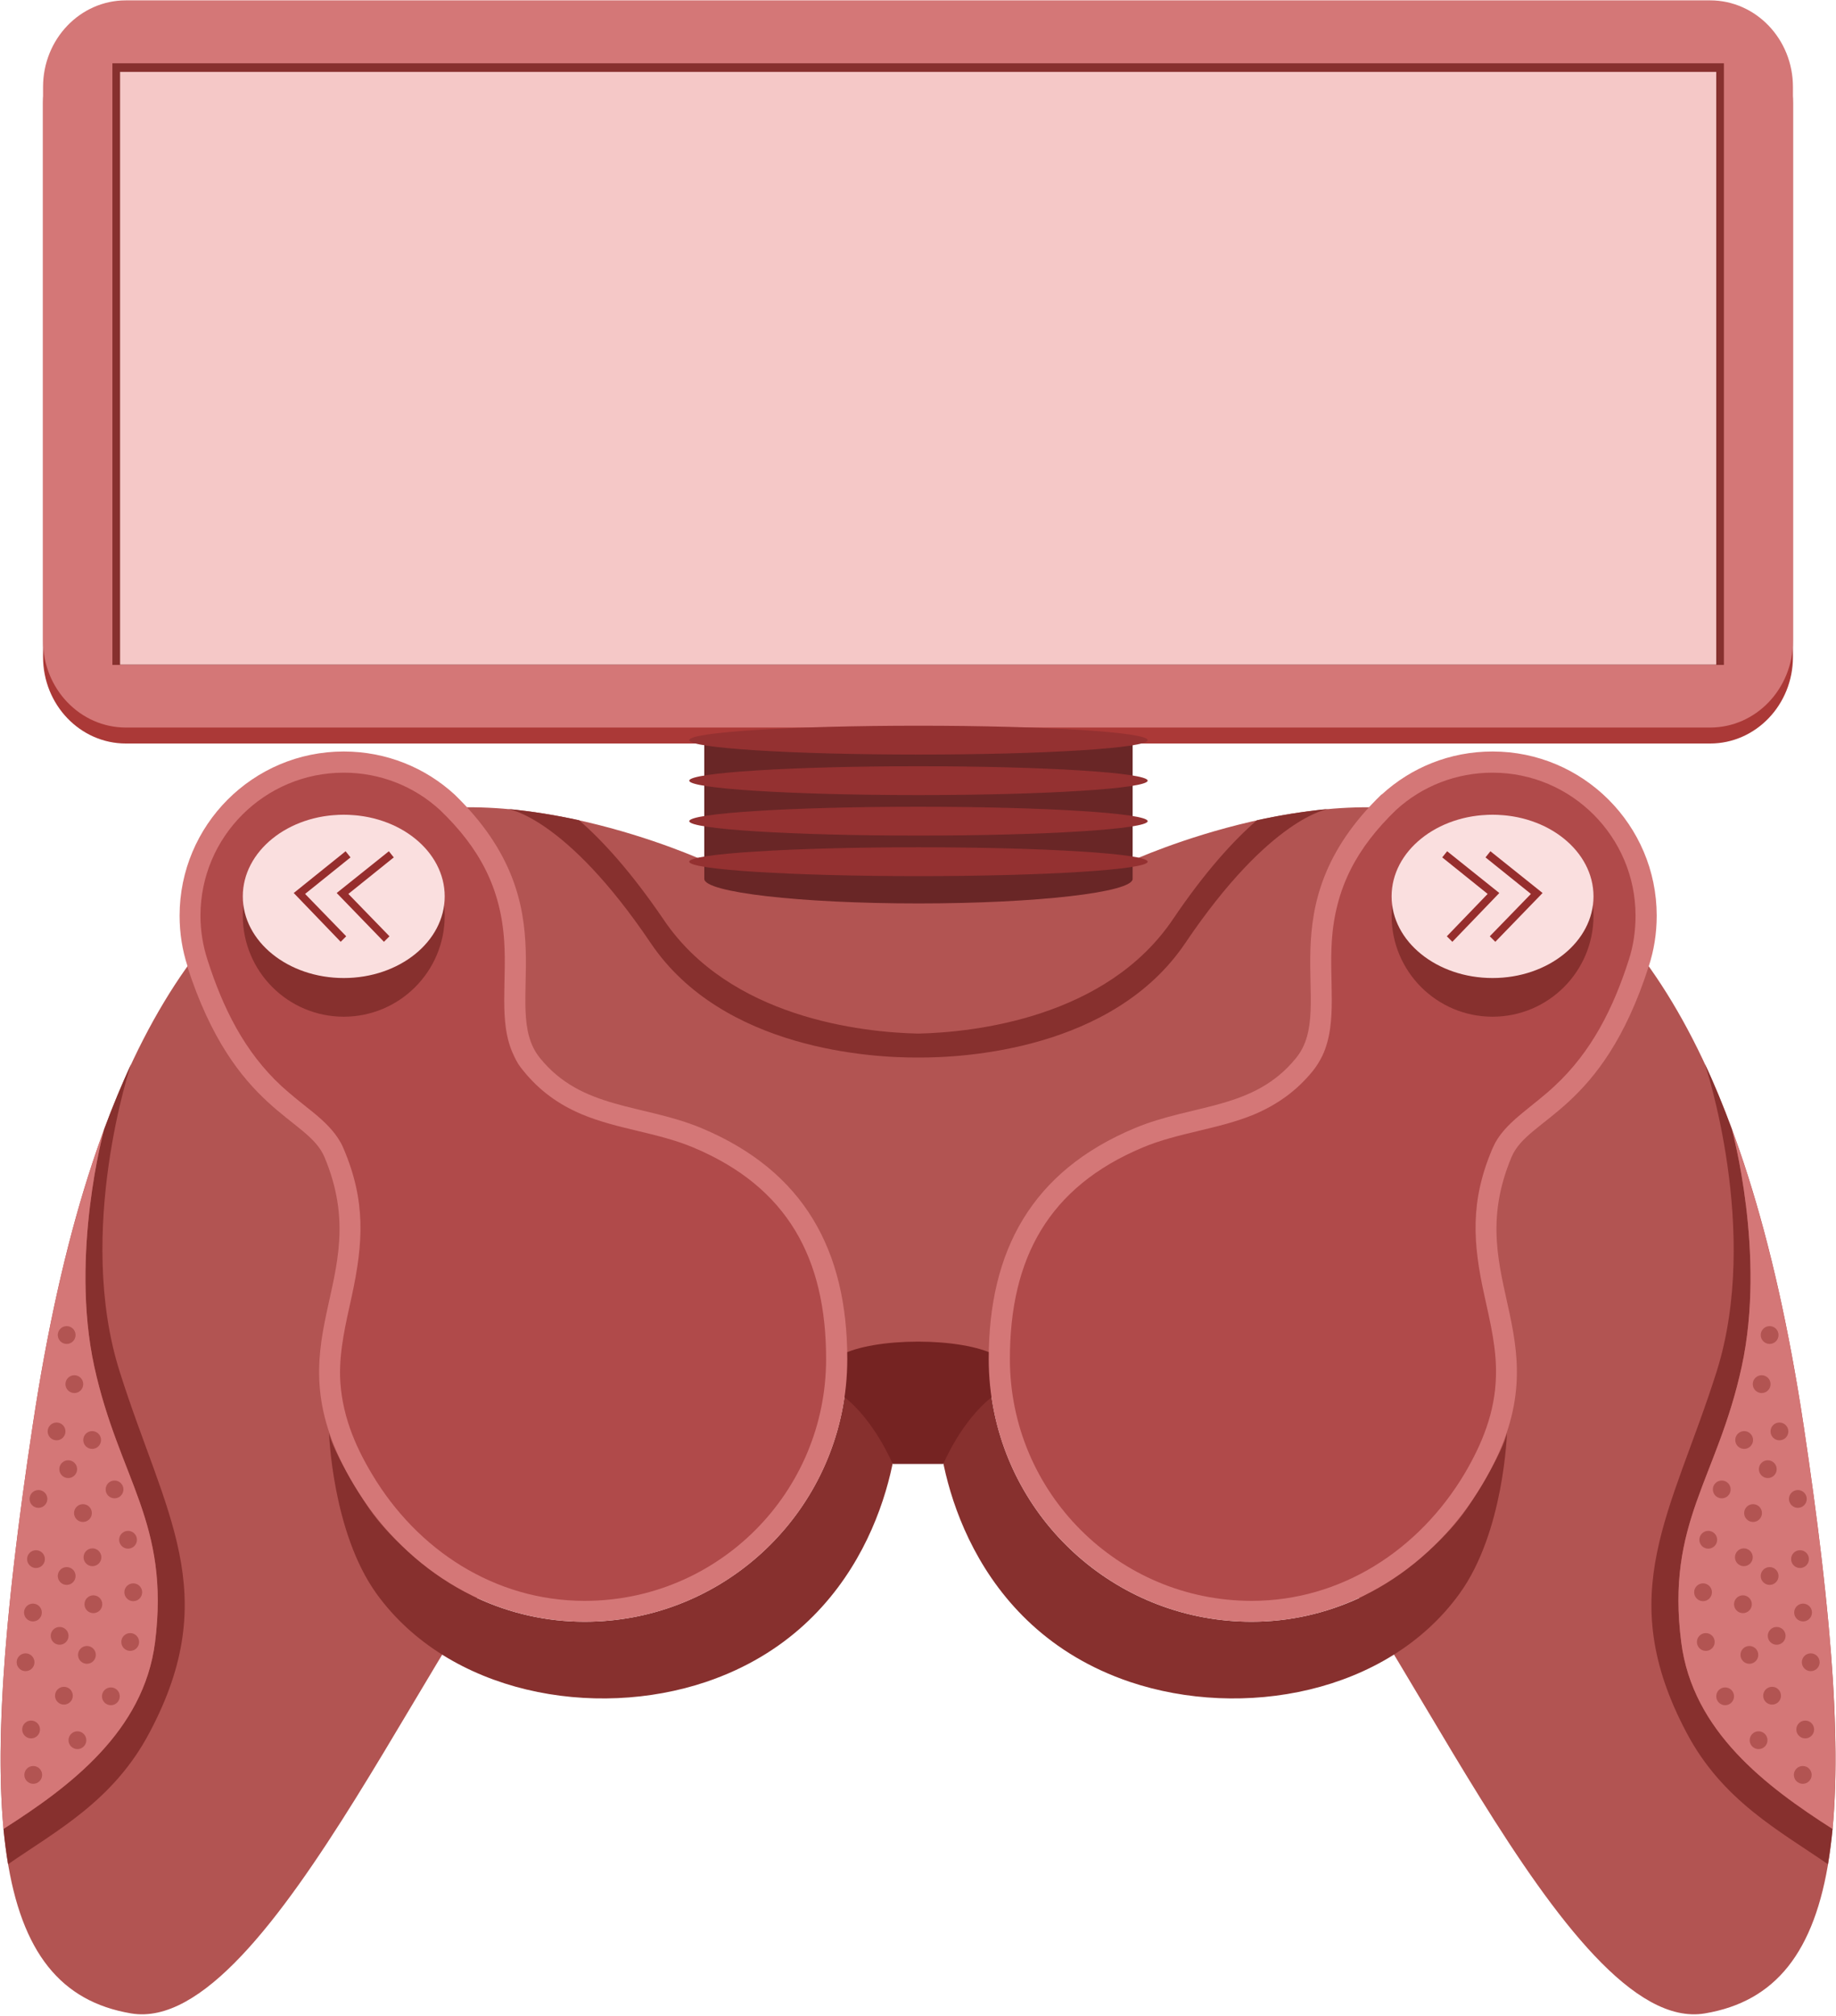 <svg viewBox="0 0 542 595" fill="none" xmlns="http://www.w3.org/2000/svg">
<path fill-rule="evenodd" clip-rule="evenodd" d="M271.045 254.005H207.911C207.911 254.005 148.309 226.649 106.007 243.95C63.706 261.251 26.931 305.636 9.63 420.764C-7.762 535.892 -2.87 587.16 38.706 594.135C80.283 601.11 132.004 468.862 164.251 441.597C212.53 400.745 329.56 400.745 377.84 441.597C410.087 468.862 461.718 601.11 503.294 594.135C544.961 587.16 549.762 535.892 532.461 420.764C515.07 305.636 478.384 261.251 436.083 243.95C393.782 226.649 334.089 254.005 334.089 254.005H271.045V254.005Z" fill="#B25452"/>
<path fill-rule="evenodd" clip-rule="evenodd" d="M45.771 484.623C42.42 510.891 20.68 527.196 1.024 539.696C1.387 543.319 1.84 546.761 2.383 550.113C16.785 540.149 33.543 531.362 44.141 511.254C66.061 470.039 48.489 446.488 35.355 404.821C22.13 363.245 38.706 313.969 38.706 313.969C35.989 319.947 33.271 326.379 30.735 333.263C30.735 333.263 20.59 370.038 27.836 403.281C35.173 436.615 50.21 449.206 45.771 484.623V484.623Z" fill="#87302E"/>
<path fill-rule="evenodd" clip-rule="evenodd" d="M1.024 539.696C20.68 527.196 42.42 510.891 45.771 484.623C50.21 449.206 35.173 436.615 27.836 403.281C20.59 370.038 30.735 333.263 30.735 333.263C22.13 356.542 14.974 385.347 9.63 420.764C1.749 472.847 -1.512 511.888 1.024 539.696V539.696Z" fill="#D47777"/>
<path fill-rule="evenodd" clip-rule="evenodd" d="M172.584 478.554C161.171 478.554 150.482 476.018 140.881 471.579C140.881 471.579 118.87 460.71 108 443.68C97.13 426.651 97.13 422.666 97.13 422.666C97.13 422.666 98.036 452.104 111.17 470.311C132.548 499.84 175.392 507.449 208.454 496.308C256.19 480.184 264.795 433.354 265.067 419.314C265.158 416.053 265.158 413.155 265.067 410.619C260.719 410.89 255.375 411.343 249.306 412.068C243.962 449.659 211.624 478.554 172.584 478.554V478.554Z" fill="#87302E"/>
<path d="M38.434 487.159C39.885 487.159 41.061 485.983 41.061 484.532C41.061 483.082 39.885 481.906 38.434 481.906C36.983 481.906 35.807 483.082 35.807 484.532C35.807 485.983 36.983 487.159 38.434 487.159Z" fill="#B25452"/>
<path d="M32.728 503.192C34.178 503.192 35.355 502.016 35.355 500.565C35.355 499.114 34.178 497.938 32.728 497.938C31.277 497.938 30.101 499.114 30.101 500.565C30.101 502.016 31.277 503.192 32.728 503.192Z" fill="#B25452"/>
<path d="M22.854 516.145C24.305 516.145 25.481 514.969 25.481 513.518C25.481 512.067 24.305 510.891 22.854 510.891C21.404 510.891 20.227 512.067 20.227 513.518C20.227 514.969 21.404 516.145 22.854 516.145Z" fill="#B25452"/>
<path d="M9.811 526.381C11.262 526.381 12.438 525.205 12.438 523.754C12.438 522.303 11.262 521.127 9.811 521.127C8.36 521.127 7.184 522.303 7.184 523.754C7.184 525.205 8.36 526.381 9.811 526.381Z" fill="#B25452"/>
<path d="M9.177 512.975C10.627 512.975 11.803 511.799 11.803 510.348C11.803 508.897 10.627 507.721 9.177 507.721C7.726 507.721 6.55 508.897 6.55 510.348C6.55 511.799 7.726 512.975 9.177 512.975Z" fill="#B25452"/>
<path d="M18.869 503.011C20.32 503.011 21.496 501.835 21.496 500.384C21.496 498.933 20.32 497.757 18.869 497.757C17.418 497.757 16.242 498.933 16.242 500.384C16.242 501.835 17.418 503.011 18.869 503.011Z" fill="#B25452"/>
<path d="M25.662 490.964C27.113 490.964 28.289 489.787 28.289 488.337C28.289 486.886 27.113 485.71 25.662 485.71C24.212 485.71 23.035 486.886 23.035 488.337C23.035 489.787 24.212 490.964 25.662 490.964Z" fill="#B25452"/>
<path d="M7.546 493.137C8.997 493.137 10.173 491.961 10.173 490.511C10.173 489.06 8.997 487.884 7.546 487.884C6.096 487.884 4.919 489.06 4.919 490.511C4.919 491.961 6.096 493.137 7.546 493.137Z" fill="#B25452"/>
<path fill-rule="evenodd" clip-rule="evenodd" d="M496.319 484.623C499.671 510.891 521.41 527.196 540.976 539.696C540.613 543.319 540.16 546.761 539.617 550.113C525.215 540.149 508.457 531.362 497.859 511.254C476.029 470.039 493.511 446.488 506.736 404.821C519.87 363.245 503.294 313.969 503.294 313.969C506.102 319.947 508.729 326.379 511.265 333.263C511.265 333.263 521.41 370.038 514.164 403.281C506.917 436.615 491.79 449.206 496.319 484.623Z" fill="#87302E"/>
<path fill-rule="evenodd" clip-rule="evenodd" d="M540.976 539.696C521.41 527.196 499.671 510.891 496.319 484.623C491.79 449.206 506.917 436.615 514.164 403.281C521.41 370.038 511.265 333.263 511.265 333.263C519.87 356.542 527.117 385.347 532.461 420.764C540.251 472.847 543.602 511.888 540.976 539.696V539.696Z" fill="#D47777"/>
<path fill-rule="evenodd" clip-rule="evenodd" d="M369.506 478.554C380.829 478.554 391.518 476.018 401.21 471.579C401.21 471.579 423.13 460.71 434 443.68C444.87 426.651 444.87 422.666 444.87 422.666C444.87 422.666 444.054 452.104 430.83 470.311C409.453 499.84 366.699 507.449 333.546 496.308C285.901 480.184 277.205 433.354 276.933 419.314C276.842 416.053 276.933 413.155 276.933 410.619C281.281 410.89 286.625 411.343 292.694 412.068C298.038 449.659 330.376 478.554 369.506 478.554V478.554Z" fill="#87302E"/>
<path fill-rule="evenodd" clip-rule="evenodd" d="M263.527 431.996C263.527 431.996 258.183 419.133 249.034 412.068C221.226 390.51 320.774 390.51 293.056 412.068C283.817 419.133 278.473 431.996 278.473 431.996H263.527Z" fill="#752322"/>
<path d="M522.407 396.579C523.857 396.579 525.033 395.402 525.033 393.952C525.033 392.501 523.857 391.325 522.407 391.325C520.956 391.325 519.78 392.501 519.78 393.952C519.78 395.402 520.956 396.579 522.407 396.579Z" fill="#B25452"/>
<path d="M520.051 411.071C521.502 411.071 522.678 409.895 522.678 408.445C522.678 406.994 521.502 405.818 520.051 405.818C518.601 405.818 517.425 406.994 517.425 408.445C517.425 409.895 518.601 411.071 520.051 411.071Z" fill="#B25452"/>
<path d="M514.888 427.557C516.339 427.557 517.515 426.381 517.515 424.93C517.515 423.479 516.339 422.303 514.888 422.303C513.438 422.303 512.261 423.479 512.261 424.93C512.261 426.381 513.438 427.557 514.888 427.557Z" fill="#B25452"/>
<path d="M508.276 442.141C509.727 442.141 510.903 440.964 510.903 439.514C510.903 438.063 509.727 436.887 508.276 436.887C506.825 436.887 505.649 438.063 505.649 439.514C505.649 440.964 506.825 442.141 508.276 442.141Z" fill="#B25452"/>
<path d="M503.566 487.159C505.017 487.159 506.193 485.983 506.193 484.532C506.193 483.082 505.017 481.906 503.566 481.906C502.115 481.906 500.939 483.082 500.939 484.532C500.939 485.983 502.115 487.159 503.566 487.159Z" fill="#B25452"/>
<path d="M509.272 503.192C510.723 503.192 511.899 502.016 511.899 500.565C511.899 499.114 510.723 497.938 509.272 497.938C507.822 497.938 506.646 499.114 506.646 500.565C506.646 502.016 507.822 503.192 509.272 503.192Z" fill="#B25452"/>
<path d="M519.146 516.145C520.596 516.145 521.772 514.969 521.772 513.518C521.772 512.067 520.596 510.891 519.146 510.891C517.695 510.891 516.519 512.067 516.519 513.518C516.519 514.969 517.695 516.145 519.146 516.145Z" fill="#B25452"/>
<path d="M532.189 526.381C533.64 526.381 534.816 525.205 534.816 523.754C534.816 522.303 533.64 521.127 532.189 521.127C530.738 521.127 529.562 522.303 529.562 523.754C529.562 525.205 530.738 526.381 532.189 526.381Z" fill="#B25452"/>
<path d="M532.914 512.975C534.365 512.975 535.541 511.799 535.541 510.348C535.541 508.897 534.365 507.721 532.914 507.721C531.463 507.721 530.287 508.897 530.287 510.348C530.287 511.799 531.463 512.975 532.914 512.975Z" fill="#B25452"/>
<path d="M523.131 503.011C524.582 503.011 525.758 501.835 525.758 500.384C525.758 498.933 524.582 497.757 523.131 497.757C521.68 497.757 520.504 498.933 520.504 500.384C520.504 501.835 521.68 503.011 523.131 503.011Z" fill="#B25452"/>
<path d="M516.428 490.964C517.879 490.964 519.055 489.787 519.055 488.337C519.055 486.886 517.879 485.71 516.428 485.71C514.977 485.71 513.801 486.886 513.801 488.337C513.801 489.787 514.977 490.964 516.428 490.964Z" fill="#B25452"/>
<path d="M514.526 476.018C515.977 476.018 517.153 474.842 517.153 473.391C517.153 471.94 515.977 470.764 514.526 470.764C513.075 470.764 511.899 471.94 511.899 473.391C511.899 474.842 513.075 476.018 514.526 476.018Z" fill="#B25452"/>
<path d="M514.798 462.159C516.249 462.159 517.425 460.983 517.425 459.532C517.425 458.081 516.249 456.905 514.798 456.905C513.347 456.905 512.171 458.081 512.171 459.532C512.171 460.983 513.347 462.159 514.798 462.159Z" fill="#B25452"/>
<path d="M517.515 449.115C518.966 449.115 520.142 447.939 520.142 446.488C520.142 445.038 518.966 443.862 517.515 443.862C516.064 443.862 514.888 445.038 514.888 446.488C514.888 447.939 516.064 449.115 517.515 449.115Z" fill="#B25452"/>
<path d="M521.863 436.162C523.314 436.162 524.49 434.986 524.49 433.535C524.49 432.085 523.314 430.909 521.863 430.909C520.412 430.909 519.236 432.085 519.236 433.535C519.236 434.986 520.412 436.162 521.863 436.162Z" fill="#B25452"/>
<path d="M525.305 425.021C526.756 425.021 527.932 423.845 527.932 422.394C527.932 420.943 526.756 419.767 525.305 419.767C523.854 419.767 522.678 420.943 522.678 422.394C522.678 423.845 523.854 425.021 525.305 425.021Z" fill="#B25452"/>
<path d="M530.74 444.949C532.191 444.949 533.367 443.773 533.367 442.322C533.367 440.871 532.191 439.695 530.74 439.695C529.289 439.695 528.113 440.871 528.113 442.322C528.113 443.773 529.289 444.949 530.74 444.949Z" fill="#B25452"/>
<path d="M531.374 462.702C532.825 462.702 534.001 461.526 534.001 460.076C534.001 458.625 532.825 457.449 531.374 457.449C529.923 457.449 528.747 458.625 528.747 460.076C528.747 461.526 529.923 462.702 531.374 462.702Z" fill="#B25452"/>
<path d="M532.28 478.463C533.731 478.463 534.907 477.287 534.907 475.837C534.907 474.386 533.731 473.21 532.28 473.21C530.829 473.21 529.653 474.386 529.653 475.837C529.653 477.287 530.829 478.463 532.28 478.463Z" fill="#B25452"/>
<path d="M534.544 493.137C535.995 493.137 537.171 491.961 537.171 490.511C537.171 489.06 535.995 487.884 534.544 487.884C533.094 487.884 531.917 489.06 531.917 490.511C531.917 491.961 533.094 493.137 534.544 493.137Z" fill="#B25452"/>
<path d="M524.49 485.348C525.941 485.348 527.117 484.171 527.117 482.721C527.117 481.27 525.941 480.094 524.49 480.094C523.039 480.094 521.863 481.27 521.863 482.721C521.863 484.171 523.039 485.348 524.49 485.348Z" fill="#B25452"/>
<path d="M522.407 467.684C523.857 467.684 525.033 466.508 525.033 465.058C525.033 463.607 523.857 462.431 522.407 462.431C520.956 462.431 519.78 463.607 519.78 465.058C519.78 466.508 520.956 467.684 522.407 467.684Z" fill="#B25452"/>
<path fill-rule="evenodd" clip-rule="evenodd" d="M250.121 401.017C250.121 443.862 215.429 478.554 172.584 478.554C143.145 478.554 118.507 461.706 104.467 438.155C78.743 395.22 111.442 378.644 95.772 341.415C90.79 329.549 69.232 328.371 55.282 285.164H55.373C53.833 280.454 53.018 275.472 53.018 270.219C53.018 243.497 74.666 221.758 101.478 221.758C114.069 221.758 125.573 226.559 134.178 234.439C168.87 268.045 147.131 297.03 159.359 312.157C171.769 327.556 189.704 325.654 207.095 332.9C237.349 345.582 250.121 368.951 250.121 401.017V401.017Z" fill="#D47777"/>
<path fill-rule="evenodd" clip-rule="evenodd" d="M129.921 239.059C122.131 231.903 112.076 228.008 101.478 228.008C78.109 228.008 59.177 246.939 59.177 270.219C59.177 274.657 59.902 279.095 61.261 283.262C65.79 297.393 72.13 310.346 83.091 320.491C86.17 323.299 89.341 325.744 92.602 328.371C95.681 330.908 98.58 333.625 100.573 337.158C100.935 337.792 101.207 338.426 101.478 339.06C108 354.459 107.276 366.687 103.833 382.538C102.112 390.419 100.21 398.118 100.391 406.271C100.754 416.778 104.468 426.108 109.812 434.985C123.127 457.358 146.044 472.394 172.584 472.394C211.987 472.394 243.871 440.419 243.871 401.017C243.871 371.397 232.549 350.292 204.65 338.607C194.052 334.168 182.367 333.263 171.769 328.824C164.885 325.926 159.269 321.849 154.559 316.052C153.381 314.694 152.475 313.244 151.751 311.614C149.214 306.451 148.852 300.654 148.852 295.038C148.852 289.331 149.214 283.624 148.852 277.918C147.856 261.885 141.424 250.11 129.921 239.059V239.059Z" fill="#B04A4A"/>
<path d="M101.478 300.02C117.937 300.02 131.279 286.677 131.279 270.219C131.279 253.76 117.937 240.417 101.478 240.417C85.02 240.417 71.677 253.76 71.677 270.219C71.677 286.677 85.02 300.02 101.478 300.02Z" fill="#87302E"/>
<path d="M101.478 288.606C117.937 288.606 131.279 277.819 131.279 264.512C131.279 251.205 117.937 240.417 101.478 240.417C85.02 240.417 71.677 251.205 71.677 264.512C71.677 277.819 85.02 288.606 101.478 288.606Z" fill="#FADFDF"/>
<path d="M103.471 253.008L90.065 263.787L102.203 276.287L100.573 277.918L86.714 263.516L102.022 251.197L103.471 253.008V253.008ZM116.243 253.008L102.837 263.787L114.975 276.287L113.344 277.918L99.395 263.516L114.794 251.197L116.243 253.008V253.008Z" fill="#962E2D"/>
<path d="M19.684 396.579C21.135 396.579 22.311 395.402 22.311 393.952C22.311 392.501 21.135 391.325 19.684 391.325C18.233 391.325 17.057 392.501 17.057 393.952C17.057 395.402 18.233 396.579 19.684 396.579Z" fill="#B25452"/>
<path d="M21.949 411.071C23.399 411.071 24.576 409.895 24.576 408.445C24.576 406.994 23.399 405.818 21.949 405.818C20.498 405.818 19.322 406.994 19.322 408.445C19.322 409.895 20.498 411.071 21.949 411.071Z" fill="#B25452"/>
<path d="M27.202 427.557C28.653 427.557 29.829 426.381 29.829 424.93C29.829 423.479 28.653 422.303 27.202 422.303C25.752 422.303 24.575 423.479 24.575 424.93C24.575 426.381 25.752 427.557 27.202 427.557Z" fill="#B25452"/>
<path d="M33.815 442.141C35.265 442.141 36.441 440.964 36.441 439.514C36.441 438.063 35.265 436.887 33.815 436.887C32.364 436.887 31.188 438.063 31.188 439.514C31.188 440.964 32.364 442.141 33.815 442.141Z" fill="#B25452"/>
<path d="M37.8 456.996C39.251 456.996 40.427 455.82 40.427 454.369C40.427 452.918 39.251 451.742 37.8 451.742C36.349 451.742 35.173 452.918 35.173 454.369C35.173 455.82 36.349 456.996 37.8 456.996Z" fill="#B25452"/>
<path d="M39.34 472.485C40.791 472.485 41.967 471.309 41.967 469.858C41.967 468.407 40.791 467.231 39.34 467.231C37.889 467.231 36.713 468.407 36.713 469.858C36.713 471.309 37.889 472.485 39.34 472.485Z" fill="#B25452"/>
<path d="M27.565 476.018C29.015 476.018 30.191 474.842 30.191 473.391C30.191 471.94 29.015 470.764 27.565 470.764C26.114 470.764 24.938 471.94 24.938 473.391C24.938 474.842 26.114 476.018 27.565 476.018Z" fill="#B25452"/>
<path d="M27.293 462.159C28.744 462.159 29.92 460.983 29.92 459.532C29.92 458.081 28.744 456.905 27.293 456.905C25.842 456.905 24.666 458.081 24.666 459.532C24.666 460.983 25.842 462.159 27.293 462.159Z" fill="#B25452"/>
<path d="M24.485 449.115C25.936 449.115 27.112 447.939 27.112 446.488C27.112 445.038 25.936 443.862 24.485 443.862C23.034 443.862 21.858 445.038 21.858 446.488C21.858 447.939 23.034 449.115 24.485 449.115Z" fill="#B25452"/>
<path d="M20.137 436.162C21.588 436.162 22.764 434.986 22.764 433.535C22.764 432.085 21.588 430.909 20.137 430.909C18.686 430.909 17.51 432.085 17.51 433.535C17.51 434.986 18.686 436.162 20.137 436.162Z" fill="#B25452"/>
<path d="M16.695 425.021C18.146 425.021 19.322 423.845 19.322 422.394C19.322 420.943 18.146 419.767 16.695 419.767C15.244 419.767 14.068 420.943 14.068 422.394C14.068 423.845 15.244 425.021 16.695 425.021Z" fill="#B25452"/>
<path d="M11.351 444.949C12.802 444.949 13.978 443.773 13.978 442.322C13.978 440.871 12.802 439.695 11.351 439.695C9.9 439.695 8.724 440.871 8.724 442.322C8.724 443.773 9.9 444.949 11.351 444.949Z" fill="#B25452"/>
<path d="M10.626 462.702C12.077 462.702 13.253 461.526 13.253 460.076C13.253 458.625 12.077 457.449 10.626 457.449C9.175 457.449 7.999 458.625 7.999 460.076C7.999 461.526 9.175 462.702 10.626 462.702Z" fill="#B25452"/>
<path d="M9.72 478.463C11.171 478.463 12.347 477.287 12.347 475.837C12.347 474.386 11.171 473.21 9.72 473.21C8.269 473.21 7.093 474.386 7.093 475.837C7.093 477.287 8.269 478.463 9.72 478.463Z" fill="#B25452"/>
<path d="M17.601 485.348C19.052 485.348 20.228 484.171 20.228 482.721C20.228 481.27 19.052 480.094 17.601 480.094C16.15 480.094 14.974 481.27 14.974 482.721C14.974 484.171 16.15 485.348 17.601 485.348Z" fill="#B25452"/>
<path d="M19.684 467.684C21.135 467.684 22.311 466.508 22.311 465.058C22.311 463.607 21.135 462.431 19.684 462.431C18.233 462.431 17.057 463.607 17.057 465.058C17.057 466.508 18.233 467.684 19.684 467.684Z" fill="#B25452"/>
<path fill-rule="evenodd" clip-rule="evenodd" d="M291.879 401.017C291.879 443.862 326.662 478.554 369.506 478.554C398.855 478.554 423.493 461.706 437.533 438.155C463.257 395.22 430.558 378.644 446.228 341.415C451.21 329.549 472.859 328.371 486.718 285.164C488.258 280.454 489.073 275.472 489.073 270.219C489.073 243.497 467.334 221.758 440.612 221.758C427.931 221.758 416.518 226.559 407.913 234.439H407.822C373.13 268.045 394.96 297.03 382.641 312.157C370.231 327.556 352.296 325.654 334.995 332.9C304.651 345.582 291.879 368.951 291.879 401.017V401.017Z" fill="#D47777"/>
<path fill-rule="evenodd" clip-rule="evenodd" d="M412.079 239.059C419.869 231.903 430.014 228.008 440.612 228.008C463.891 228.008 482.823 246.939 482.823 270.219C482.823 274.657 482.189 279.095 480.83 283.262C476.301 297.393 469.87 310.346 458.91 320.491C455.92 323.299 452.659 325.744 449.489 328.371C446.409 330.908 443.42 333.625 441.427 337.158C441.156 337.792 440.793 338.426 440.522 339.06C434 354.459 434.725 366.687 438.257 382.538C439.978 390.419 441.88 398.118 441.609 406.271C441.337 416.778 437.532 426.108 432.279 434.985C418.873 457.358 395.956 472.394 369.506 472.394C330.104 472.394 298.129 440.419 298.129 401.017C298.129 371.397 309.452 350.292 337.35 338.607C347.948 334.168 359.633 333.263 370.322 328.824C377.115 325.926 382.822 321.849 387.532 316.052C388.619 314.694 389.525 313.244 390.34 311.614C392.786 306.451 393.148 300.654 393.148 295.038C393.148 289.331 392.786 283.624 393.148 277.918C394.144 261.885 400.666 250.11 412.079 239.059V239.059Z" fill="#B04A4A"/>
<path fill-rule="evenodd" clip-rule="evenodd" d="M371.046 242.048C377.659 240.599 384.815 239.421 392.242 238.697C392.242 238.697 375.122 240.87 349.85 278.371C328.564 309.802 284.542 312.157 271.045 312.067C257.549 312.157 213.436 309.802 192.15 278.371C166.878 240.87 149.848 238.697 149.848 238.697C157.185 239.421 164.341 240.599 170.954 242.048C177.747 247.936 186.171 257.084 195.863 271.306C215.429 300.382 254.469 304.639 271.045 305.002C287.531 304.639 326.571 300.382 346.227 271.306C355.829 257.084 364.253 247.936 371.046 242.048V242.048Z" fill="#87302E"/>
<path d="M440.612 300.02C457.071 300.02 470.413 286.677 470.413 270.219C470.413 253.76 457.071 240.417 440.612 240.417C424.154 240.417 410.811 253.76 410.811 270.219C410.811 286.677 424.154 300.02 440.612 300.02Z" fill="#87302E"/>
<path d="M440.612 288.606C457.071 288.606 470.413 277.819 470.413 264.512C470.413 251.205 457.071 240.417 440.612 240.417C424.154 240.417 410.811 251.205 410.811 264.512C410.811 277.819 424.154 288.606 440.612 288.606Z" fill="#FADFDF"/>
<path d="M438.529 253.008L451.935 263.787L439.797 276.287L441.427 277.918L455.377 263.516L439.978 251.197L438.529 253.008V253.008ZM425.757 253.008L439.163 263.787L427.116 276.287L428.746 277.918L442.605 263.516L427.206 251.197L425.757 253.008V253.008Z" fill="#962E2D"/>
<path d="M504.29 456.996C505.741 456.996 506.917 455.82 506.917 454.369C506.917 452.918 505.741 451.742 504.29 451.742C502.84 451.742 501.664 452.918 501.664 454.369C501.664 455.82 502.84 456.996 504.29 456.996Z" fill="#B25452"/>
<path d="M502.75 472.485C504.201 472.485 505.377 471.309 505.377 469.858C505.377 468.407 504.201 467.231 502.75 467.231C501.3 467.231 500.124 468.407 500.124 469.858C500.124 471.309 501.3 472.485 502.75 472.485Z" fill="#B25452"/>
<path fill-rule="evenodd" clip-rule="evenodd" d="M207.911 210.435H334.361V259.349C334.361 263.334 306.009 266.595 271.136 266.595C236.172 266.595 207.911 263.334 207.911 259.349V210.435V210.435Z" fill="#692626"/>
<path d="M271.136 258.534C308.506 258.534 338.8 256.628 338.8 254.276C338.8 251.925 308.506 250.019 271.136 250.019C233.766 250.019 203.472 251.925 203.472 254.276C203.472 256.628 233.766 258.534 271.136 258.534Z" fill="#943131"/>
<path d="M271.136 246.577C308.506 246.577 338.8 244.671 338.8 242.32C338.8 239.968 308.506 238.062 271.136 238.062C233.766 238.062 203.472 239.968 203.472 242.32C203.472 244.671 233.766 246.577 271.136 246.577Z" fill="#943131"/>
<path d="M271.136 234.62C308.506 234.62 338.8 232.714 338.8 230.363C338.8 228.012 308.506 226.106 271.136 226.106C233.766 226.106 203.472 228.012 203.472 230.363C203.472 232.714 233.766 234.62 271.136 234.62Z" fill="#943131"/>
<path d="M504.834 4.817H37.166C23.659 4.817 12.709 16.254 12.709 30.361V193.859C12.709 207.966 23.659 219.403 37.166 219.403H504.834C518.341 219.403 529.291 207.966 529.291 193.859V30.361C529.291 16.254 518.341 4.817 504.834 4.817Z" fill="#AB3937"/>
<path d="M504.834 0.107H37.166C23.659 0.107 12.709 11.543 12.709 25.651V189.149C12.709 203.256 23.659 214.693 37.166 214.693H504.834C518.341 214.693 529.291 203.256 529.291 189.149V25.651C529.291 11.543 518.341 0.107 504.834 0.107Z" fill="#D47777"/>
<path d="M508.91 18.676H33.181V196.214H508.91V18.676Z" fill="#87302E"/>
<path d="M506.645 21.212H35.445V196.124H506.645V21.212Z" fill="#F5C8C7"/>
<path d="M271.136 222.664C308.506 222.664 338.8 220.758 338.8 218.406C338.8 216.055 308.506 214.149 271.136 214.149C233.766 214.149 203.472 216.055 203.472 218.406C203.472 220.758 233.766 222.664 271.136 222.664Z" fill="#943131"/>
</svg>
